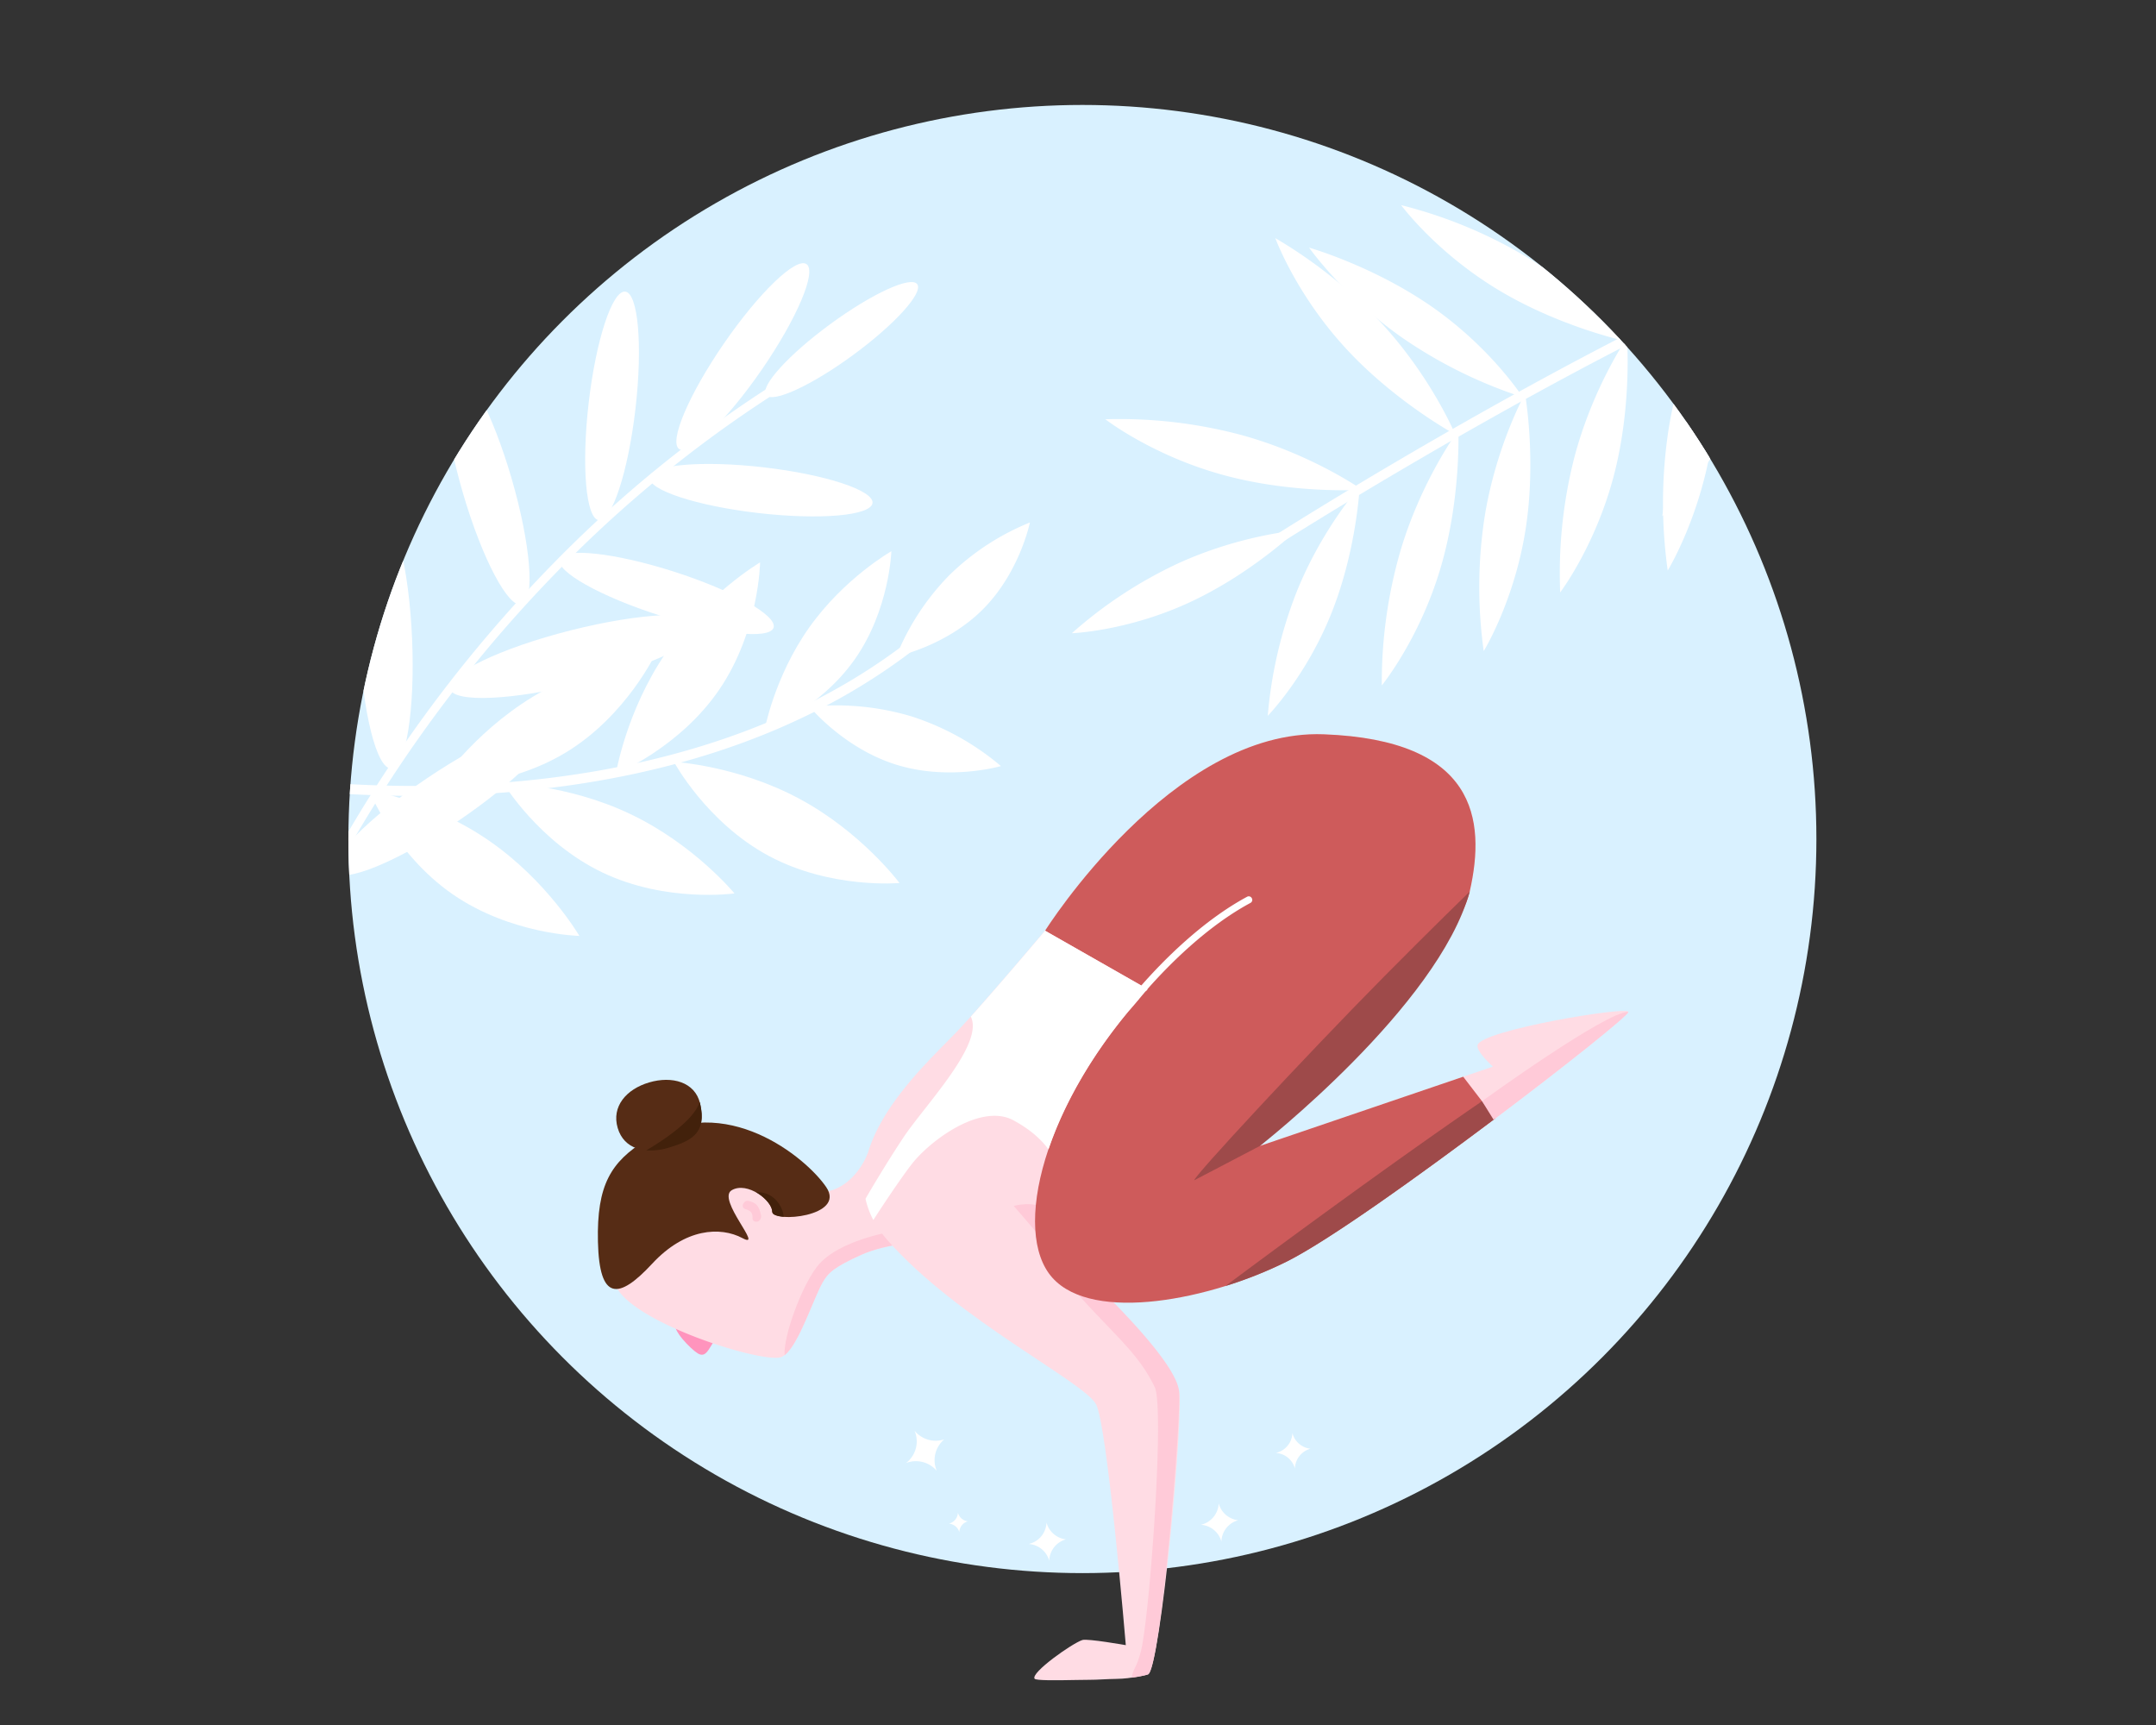 <svg id="Layer_1" data-name="Layer 1" xmlns="http://www.w3.org/2000/svg" xmlns:xlink="http://www.w3.org/1999/xlink" viewBox="0 0 1280 1024"><rect x="0" y="0" width="1280" height="1024" fill="#333333" stroke="none"/><defs><style>.cls-1{fill:none;}.cls-2{clip-path:url(#clip-path);}.cls-3{fill:#d9f1ff;}.cls-4{fill:#fff;}.cls-5{fill:#ffd2e4;}.cls-6{fill:#b75858;}.cls-7{fill:#ffdce4;}.cls-8{fill:#ff94bd;}.cls-9{fill:#562c15;}.cls-10{fill:#ffcad8;}.cls-11{fill:#ce5b5b;}.cls-12{fill:#9e4a4a;}.cls-13{fill:#42210b;}</style><clipPath id="clip-path"><circle class="cls-1" cx="642.61" cy="498.07" r="435.77"/></clipPath></defs><title>what [Recovered]</title><g class="cls-2"><rect class="cls-3" x="30" y="-5.51" width="1280" height="1035.1"/><path class="cls-4" d="M541.16,425.27a155.74,155.74,0,0,1,53.09,29.49s-30.64,8.94-62-.78-51.56-34.43-51.56-34.43A155.61,155.61,0,0,1,541.16,425.27Z"/><path class="cls-4" d="M474.59,474.17c37,19.86,59.44,50,59.44,50s-40.64,3.75-77.62-16.1-56.31-55.81-56.31-55.81S437.61,454.31,474.59,474.17Z"/><path class="cls-4" d="M316.19,413.71c35.84-21.86,73.17-26,73.17-26s-17.32,37-53.16,58.81-76.61,20.35-76.61,20.35S280.35,435.57,316.19,413.71Z"/><path class="cls-4" d="M480.37,372.57c20.81-29.41,48.83-45.36,48.83-45.36s-1.09,35-21.9,64.41-53.46,42.07-53.46,42.07S459.56,402,480.37,372.57Z"/><path class="cls-4" d="M563.44,341.62a147.15,147.15,0,0,1,48-31.45s-6,29.56-27.89,51.52-51.47,28-51.47,28A147.3,147.3,0,0,1,563.44,341.62Z"/><path class="cls-4" d="M395.26,387.66c23.65-34.68,56-53.83,56-53.83s-.56,40.8-24.21,75.49-61.43,50.1-61.43,50.1S371.61,422.34,395.26,387.66Z"/><path class="cls-4" d="M374.31,483.28c37.89,18.07,61.75,47.08,61.75,47.08s-40.41,5.69-78.3-12.38-58.91-53.05-58.91-53.05S336.41,465.21,374.31,483.28Z"/><path class="cls-4" d="M290.56,499.21c34.5,23.91,53.41,56.37,53.41,56.37s-40.8-.86-75.3-24.77S219,469,219,469,256.05,475.3,290.56,499.21Z"/><path class="cls-4" d="M246.71,472.46c-73.35,0-126.77-11.28-127.5-11.44a3,3,0,0,1,1.25-5.77c1,.21,100.36,21.17,214.13,5.49,86.23-11.89,158.13-41.23,213.68-87.2a3,3,0,0,1,3.77,4.55c-56.42,46.68-129.3,76.46-216.64,88.5A652.4,652.4,0,0,1,246.71,472.46Z"/><path class="cls-4" d="M758.94,322.39a2.84,2.84,0,0,1-1-5.19c.7-.45,70.74-45,158.5-92.67,81.1-44.06,194.36-99.9,273.42-115.69a2.84,2.84,0,1,1,1.11,5.58c-78.36,15.66-191.06,71.24-271.81,115.11C831.59,277.12,761.72,321.56,761,322A2.82,2.82,0,0,1,758.94,322.39Z"/><path class="cls-4" d="M699.33,334.49c36.82-16.85,70.34-19.59,70.34-19.59s-27.31,26.14-64.13,43-69.19,18-69.19,18A260.54,260.54,0,0,1,699.33,334.49Z"/><path class="cls-4" d="M769.75,351.51c15.07-37.58,37.48-62.66,37.48-62.66s-1.78,37.77-16.85,75.35-37.73,60.74-37.73,60.74A260.69,260.69,0,0,1,769.75,351.51Z"/><path class="cls-4" d="M831.62,326.36c12.54-41.83,34.18-70.94,34.18-70.94S867.55,296.16,855,338s-34.64,68.9-34.64,68.9A281.08,281.08,0,0,1,831.62,326.36Z"/><path class="cls-4" d="M820.56,192.23c29.5,32.19,43.43,65.69,43.43,65.69s-35.89-19.36-65.39-51.56-41.45-65-41.45-65A281.18,281.18,0,0,1,820.56,192.23Z"/><path class="cls-4" d="M737,258.23c42.1,11.57,71.71,32.52,71.71,32.52s-40.69,2.7-82.79-8.87-69.69-33-69.69-33A281,281,0,0,1,737,258.23Z"/><path class="cls-4" d="M881.39,306.93c6.77-42.2,24-73.23,24-73.23s7,39.29.19,81.49-24.71,71.32-24.71,71.32A275.23,275.23,0,0,1,881.39,306.93Z"/><path class="cls-4" d="M832.6,200.55C797.6,176,777.2,147,777.2,147s38.39,10.91,73.4,35.43S904,235.77,904,235.77A275.22,275.22,0,0,1,832.6,200.55Z"/><path class="cls-4" d="M934.61,271.8c10.94-41.72,31.3-71.19,31.3-71.19s3.12,40.15-7.83,81.86-31.81,69.2-31.81,69.2A277.49,277.49,0,0,1,934.61,271.8Z"/><path class="cls-4" d="M906.08,152.4c36.9,22.31,59.4,50.18,59.4,50.18s-39.38-8.38-76.28-30.69-57.35-50.12-57.35-50.12A277.53,277.53,0,0,1,906.08,152.4Z"/><path class="cls-4" d="M990.63,254.83c7.13-44.46,25.29-77.16,25.29-77.16s7.33,41.4.19,85.86-26,75.14-26,75.14A289.69,289.69,0,0,1,990.63,254.83Z"/><path class="cls-4" d="M947.36,133.73c41.56,17.32,69.11,42.62,69.11,42.62s-42-2.55-83.53-19.88-67-42.86-67-42.86A289.71,289.71,0,0,1,947.36,133.73Z"/><path class="cls-4" d="M1011.39,225.27C1031,184.2,1058,157.69,1058,157.69s-4.74,42.24-24.38,83.32-46.75,65.41-46.75,65.41A293.14,293.14,0,0,1,1011.39,225.27Z"/><path class="cls-4" d="M997.75,102.61c37.23,26.2,58.88,57.2,58.88,57.2s-40.86-11.7-78.1-37.9-56.72-57-56.72-57A293.19,293.19,0,0,1,997.75,102.61Z"/><ellipse class="cls-4" cx="441.03" cy="211.71" rx="66.65" ry="13.66" transform="translate(16.48 454.79) rotate(-55.44)"/><ellipse class="cls-4" cx="363.4" cy="240.98" rx="68.3" ry="14" transform="translate(82.34 574.36) rotate(-83.42)"/><ellipse class="cls-4" cx="289.26" cy="288.23" rx="15.08" ry="73.57" transform="translate(-69.04 92.35) rotate(-16.23)"/><ellipse class="cls-4" cx="228.96" cy="379.78" rx="15.68" ry="76.51" transform="translate(-16.26 10.29) rotate(-2.49)"/><ellipse class="cls-4" cx="262.47" cy="474.83" rx="76.51" ry="15.68" transform="translate(-220.41 227.48) rotate(-33.94)"/><ellipse class="cls-4" cx="499.67" cy="201.59" rx="55.64" ry="11.4" transform="translate(-22.53 334.3) rotate(-36.23)"/><ellipse class="cls-4" cx="451.81" cy="291" rx="13.66" ry="66.65" transform="translate(110.93 706.47) rotate(-83.42)"/><ellipse class="cls-4" cx="395.76" cy="352.33" rx="13.67" ry="66.69" transform="translate(-60.33 622.04) rotate(-72.28)"/><ellipse class="cls-4" cx="342.77" cy="389.68" rx="78.1" ry="16" transform="translate(-85.03 95.86) rotate(-14.18)"/><path class="cls-4" d="M162.91,589.4a2.38,2.38,0,0,1-.38-.11,2.5,2.5,0,0,1-1.5-3.2c.21-.58,21.6-58.6,71.05-132.7a818.77,818.77,0,0,1,97.78-120.31,738.66,738.66,0,0,1,147.37-116,2.5,2.5,0,1,1,2.56,4.3,733.41,733.41,0,0,0-146.3,115.17A814.14,814.14,0,0,0,236.33,456C197,514.94,173,568,165.73,587.8A2.5,2.5,0,0,1,162.91,589.4Z"/><path class="cls-5" d="M1040.13,1112.81S1124.55,999,1214,1009.26s92.43,57.22,79.22,99.76-135.74,141-135.74,141l141.53-36.32s-9.34-9.72-8.1-13.44c2.88-8.63,90.78-16.34,90.78-12.78,0,3.9-161.49,110.27-212.49,131.12-46.45,19-118.35,28.92-140.54,0s1.35-109.6,72.63-163.4Z"/><path class="cls-6" d="M1040.13,1112.81S1124.55,999,1214,1009.26s92.43,57.22,79.22,99.76-135.74,141-135.74,141L1281,1218.3l17.06,26.16c-47.56,30.29-103.71,64.45-129.85,75.13-46.45,19-117.33,27.9-139.52-1s2.36-104.38,69.57-166.46Z"/></g><path class="cls-4" d="M778,860a12.53,12.53,0,0,1-10.72-9.32,12.52,12.52,0,0,1-9.85,11.82,12.52,12.52,0,0,1,11.35,9.24A12.54,12.54,0,0,1,778,860Z"/><path class="cls-4" d="M574.63,903.09a6.93,6.93,0,0,1-5.92-5.15,6.93,6.93,0,0,1-5.44,6.53,6.92,6.92,0,0,1,6.27,5.09A6.9,6.9,0,0,1,574.63,903.09Z"/><path class="cls-4" d="M735.08,902.45a13.53,13.53,0,0,1-11.56-10.05,13.53,13.53,0,0,1-10.62,12.75,13.5,13.5,0,0,1,12.24,10A13.52,13.52,0,0,1,735.08,902.45Z"/><path class="cls-4" d="M632.86,913.8a13.52,13.52,0,0,1-11.56-10,13.53,13.53,0,0,1-10.62,12.75,13.5,13.5,0,0,1,12.24,10A13.53,13.53,0,0,1,632.86,913.8Z"/><path class="cls-4" d="M560.6,854.43a16.2,16.2,0,0,1-17.62-5.1,16.17,16.17,0,0,1-5.12,19.19,16.17,16.17,0,0,1,18.31,4.65A16.16,16.16,0,0,1,560.6,854.43Z"/><path class="cls-7" d="M620.46,552.49s75.42-120,165.44-116.6,96.55,49.95,86.65,93.38S748,680.25,748,680.25l138.33-47.08s-10.06-9-9.11-12.79c2.21-8.81,89.26-23.26,89.53-19.71C967.08,604.56,814.24,723,765,747.73c-44.85,22.51-115.77,37.92-140.12,10.8S617.79,649.14,684.73,590Z"/><path class="cls-8" d="M423.15,788.81c4,2.48,1.8,5.6-.67,9.62s-4.27,7.41-8.29,4.93-15.57-14.08-13.1-18.1S419.14,786.34,423.15,788.81Z"/><path class="cls-7" d="M515.3,684.32s-7.09,20.3-25.6,23.26a110.29,110.29,0,0,0-10.93-9.06c-33.43-24.6-71.87-22.72-90.82-14.74s-31.06,56.33-22.82,78.53,85,46.41,98.05,43.47c9.23-2.09,18.84-33.09,25-44.19,3.43-6.21,7.23-9.45,23-16.64S550.22,737,550.22,737Z"/><path class="cls-9" d="M415.65,655.14c4.05,17.69-5.37,22.19-18.88,26.17s-26.32,1-30.06-11.75,5.13-23,18.65-27S412.7,642.23,415.65,655.14Z"/><path class="cls-10" d="M485,752c-9.45,12.28-20,41.53-19.19,52.44,8.4-6.39,16.82-32.82,22.4-42.89,3.43-6.21,7.23-9.45,23-16.64S550.22,737,550.22,737l-16.67-6.62S497.91,735.22,485,752Z"/><path class="cls-7" d="M568.28,612.22c-21,22-83.17,76.39-41.51,123.85s117.24,84.36,124,97.65S668.38,976.6,668.38,976.6s-22.69-4-25.74-3.06c-6,1.88-30.94,19.5-28.4,23,.78,1.07,11.92,1,25,.73,5.77-.14,9.79,0,15.3-.35s10.65-.15,15.06-.74c5.83-.79,10.25-1.57,11.91-2.21,7.44-2.89,21.74-156.84,18.37-168.82-1-3.68-27.54-41.65-55.14-68.33C594,707.73,693,588.39,693,588.39l-72.58-35.9S583.07,596.76,568.28,612.22Z"/><path class="cls-10" d="M699.91,825.17c-2.25-14-27.54-41.65-55.14-68.33a46.78,46.78,0,0,1-5.94-7c1.17,4.29-7.56,8.86-2.67,14.33,26.52,29.69,39.18,38.45,49.36,59.17,6.07,12.35-3.15,139-8.37,157.64-3,10.52-3.5,7.54-5.44,14.94a61.59,61.59,0,0,0,9.83-1.92C689,991.1,701.87,837.46,699.91,825.17Z"/><path class="cls-10" d="M616.13,732.49l-14.27-16.63s12.27-3.48,19.43,2.23S616.13,732.49,616.13,732.49Z"/><rect class="cls-6" x="678.23" y="584.66" width="10.84" height="8.5" transform="matrix(1, -0.04, 0.04, 1, -25.56, 31.04)"/><path class="cls-11" d="M620.46,552.49s75.42-120,165.44-116.6,96.55,49.95,86.65,93.38S748,680.25,748,680.25l120.7-41.08,19,24.76c-45.09,33.87-98.46,72.23-123.69,84.9-44.86,22.5-114.84,36.82-139.19,9.7s-5.67-104.26,56.57-171.31Z"/><path class="cls-4" d="M743.16,533.16a2,2,0,0,0-2.76-.83c-26.87,14.47-50.2,38.33-62.82,52.69l-57.12-32.53s-26.91,31.86-44.1,51c8.14,16.31-27.68,53.07-40.18,72-11.69,17.68-22.27,35.91-22.33,36.17a50.16,50.16,0,0,0,4.65,12.59c0-.09,13.74-21.36,22.41-32.71,11.17-14.62,41.56-36.91,60.77-26.49,9.43,5.12,16.1,10.83,20.81,17.26,8.69-25.72,24.57-54.44,47.62-82.13.29-.14,11.09-13,11.09-13,12.51-14.17,35.16-37.17,61.13-51.16A2,2,0,0,0,743.16,533.16Z"/><path class="cls-12" d="M887.75,663.93l-7.87-10.24c-58.15,39.88-126.46,90.44-152.35,109.74a245.91,245.91,0,0,0,36.53-14.6C789.29,736.16,842.66,697.8,887.75,663.93Z"/><path class="cls-10" d="M879.88,653.69l6.86,11c43.35-32.53,80.19-62.11,80-64C953.75,600.21,879.88,653.69,879.88,653.69Z"/><path class="cls-12" d="M872.55,529.27C853.87,597.5,748,680.25,748,680.25l-38.94,20.37c-1.3-1.17,65.07-72.78,112.93-121.19C849.21,551.93,872.55,529.27,872.55,529.27Z"/><path class="cls-9" d="M383.43,676.85c-20.63,12.86-29.21,26.4-28.44,60.27.81,35.33,12.34,34.47,32.15,13.09C406.8,729,427.7,728,440.84,735s-15.64-23.15-6.4-28.48,24,6.13,24.09,12.84,43.89,2.91,32-14.65S430.52,647.51,383.43,676.85Z"/><path class="cls-13" d="M415.65,655.14c-.08-.35-.17-.7-.27-1-3.39,11.17-23.17,23.74-31.69,28.72a35.84,35.84,0,0,0,13.08-1.51C410.28,677.33,419.7,672.83,415.65,655.14Z"/><path class="cls-13" d="M458.59,719.75a1.59,1.59,0,0,0,.07.2.41.41,0,0,1,0,.09l.11.19.07.07a.9.9,0,0,0,.15.19l.07.06c.07.06.13.13.2.18l.08.06a2.2,2.2,0,0,0,.25.17l.08,0,.3.17.07,0,.36.17.05,0,.42.16h0c.16,0,.31.11.48.15h0l.54.14h0a21.28,21.28,0,0,0,3.34.5c-.15-3.94-2.78-8.49-5.63-10.89a14.33,14.33,0,0,0-10.63-3.57c5.26,3,9.4,7.89,9.45,11.44a1.63,1.63,0,0,0,0,.31A.32.32,0,0,1,458.59,719.75Z"/><path class="cls-10" d="M450.12,725h0c-1.44.6-3.37,0-3.34-1.78.05-3.23-.89-4.41-4.18-5.45-1.81-.57-2.06-2.19-1.1-3.54h0c1-1.36,1.76-1.85,4.17-1,4.37,1.48,5.13,4,6.1,8A3.31,3.31,0,0,1,450.12,725Z"/></svg>